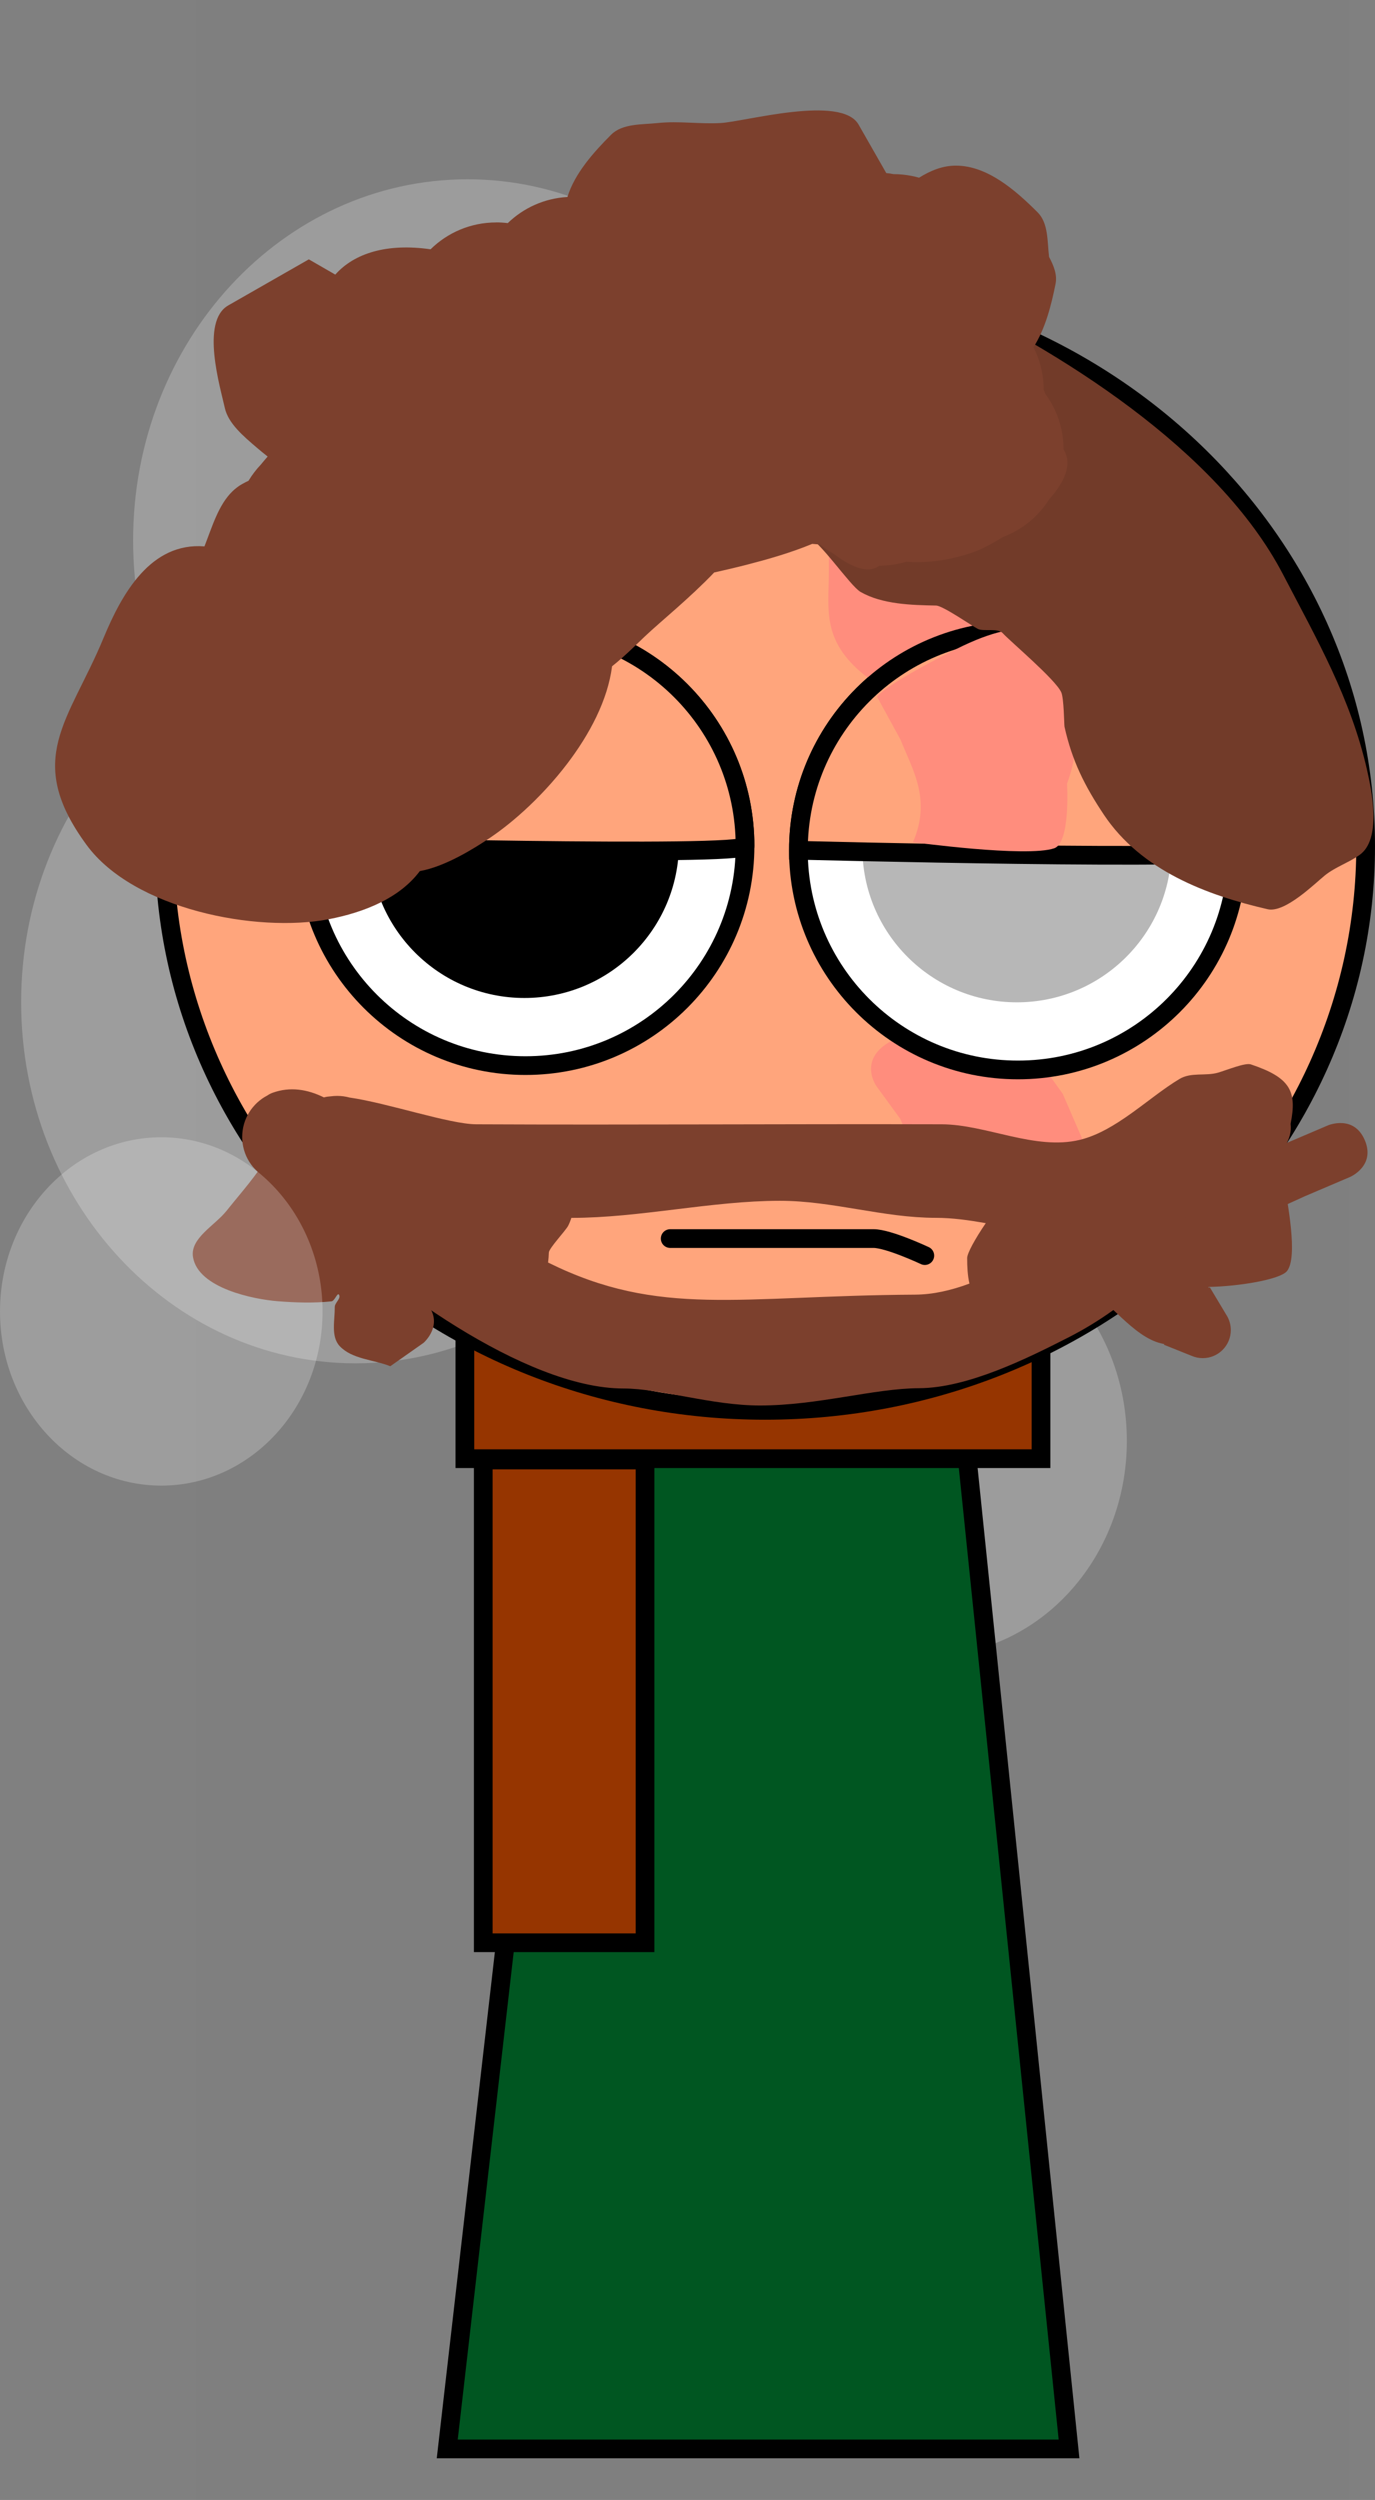 <svg version="1.1" xmlns="http://www.w3.org/2000/svg" xmlns:xlink="http://www.w3.org/1999/xlink" width="147.056" height="267.225" viewBox="0,0,147.056,267.225"><rect x="0" y="0" width="147.056" height="267.225" fill="#808080" stroke="none"/><g transform="translate(-158.259,-46.388)"><g data-paper-data="{&quot;isPaintingLayer&quot;:true}" fill-rule="nonzero" stroke-linejoin="miter" stroke-miterlimit="10" stroke-dasharray="" stroke-dashoffset="0" style="mix-blend-mode: normal"><path d="M278.776,200.404c0,12.702 -9.54,22.999 -21.308,22.999c-11.768,0 -21.308,-10.297 -21.308,-22.999c0,-12.702 9.54,-22.999 21.308,-22.999c11.768,0 21.308,10.297 21.308,22.999z" fill-opacity="0.227" fill="#ffffff" stroke="none" stroke-width="0" stroke-linecap="butt"/><path d="M232.054,153.513c0,21.321 -16.013,38.605 -35.767,38.605c-19.753,0 -35.767,-17.284 -35.767,-38.605c0,-21.321 16.013,-38.605 35.767,-38.605c19.753,0 35.767,17.284 35.767,38.605z" fill-opacity="0.227" fill="#ffffff" stroke="none" stroke-width="0" stroke-linecap="butt"/><path d="M244.029,104.158c0,21.321 -16.013,38.605 -35.767,38.605c-19.753,0 -35.767,-17.284 -35.767,-38.605c0,-21.321 16.013,-38.605 35.767,-38.605c19.753,0 35.767,17.284 35.767,38.605z" fill-opacity="0.227" fill="#ffffff" stroke="none" stroke-width="0" stroke-linecap="butt"/><path d="M179.284,313.613v-267.225h123.182v267.225z" fill-opacity="0.01" fill="#000000" stroke="none" stroke-width="0" stroke-linecap="butt"/><path d="M206.092,308.158l15.143,-131.842l37.783,-0.158l13.574,132z" fill="#005621" stroke="#000000" stroke-width="2" stroke-linecap="butt"/><path d="M207.978,202.309v-20.336h61.616v20.336z" fill="#963500" stroke="#000000" stroke-width="2" stroke-linecap="butt"/><path d="M175.84,136.846c0,-33.302 28.76,-60.298 64.237,-60.298c35.477,0 64.237,26.996 64.237,60.298c0,33.302 -28.76,60.298 -64.237,60.298c-35.477,0 -64.237,-26.996 -64.237,-60.298z" fill="#ffa57c" stroke="#000000" stroke-width="2" stroke-linecap="butt"/><path d="M257.303,156.446c8.485,-1.651 11.667,2.752 11.667,2.752l2.953,4.119c0.664,1.534 1.329,3.068 1.993,4.601c0,0 1.966,4.591 -6.881,5.611c-8.846,1.02 -10.812,-3.571 -10.812,-3.571c-0.558,-1.321 -1.116,-2.642 -1.674,-3.964l-2.549,-3.494c0,0 -3.182,-4.404 5.303,-6.055z" fill="#ff8d7d" stroke="none" stroke-width="0.5" stroke-linecap="butt"/><path d="M229.935,178.781c0,0 17.66,0 21.75,0c1.608,0 5.484,1.821 5.484,1.821" fill="none" stroke="#000000" stroke-width="2" stroke-linecap="round"/><path d="M267.129,160.756c-12.968,0 -23.481,-10.513 -23.481,-23.481c0,-12.968 10.513,-23.481 23.481,-23.481c12.968,0 23.481,10.513 23.481,23.481c0,12.968 -10.513,23.481 -23.481,23.481z" fill="#ffffff" stroke="#000000" stroke-width="2" stroke-linecap="butt"/><path d="M257.396,102.092c10.49,0 10.49,3 10.49,3v2.428c0,3.12 -1.58,6.049 2.516,8.963c0,0 3.683,2.809 -6.139,3.862c-9.823,1.053 -13.506,-1.756 -13.506,-1.756c-4.681,-3.744 -3.852,-7.125 -3.852,-11.07v-2.428c0,0 0,-3 10.49,-3z" fill="#ff8d7d" stroke="none" stroke-width="0.5" stroke-linecap="butt"/><path d="M267.017,153.528c-9.128,0 -16.528,-7.4 -16.528,-16.528c0,-9.128 7.4,-16.528 16.528,-16.528c9.128,0 16.528,7.4 16.528,16.528c0,9.128 -7.4,16.528 -16.528,16.528z" fill="#b7b7b7" stroke="none" stroke-width="0" stroke-linecap="butt"/><path d="M243.649,137.276c0,-12.968 10.513,-23.481 23.481,-23.481c12.968,0 23.481,10.513 23.481,23.481c0,1.214 -46.961,0 -46.961,0z" fill="#ffa57c" stroke="#000000" stroke-width="2" stroke-linecap="butt"/><path d="M214.459,160.293c-12.968,0 -23.481,-10.513 -23.481,-23.481c0,-12.968 10.513,-23.481 23.481,-23.481c12.968,0 23.481,10.513 23.481,23.481c0,12.968 -10.513,23.481 -23.481,23.481z" fill="#ffffff" stroke="#000000" stroke-width="2" stroke-linecap="butt"/><path d="M214.346,153.064c-9.128,0 -16.528,-7.4 -16.528,-16.528c0,-9.128 7.4,-16.528 16.528,-16.528c9.128,0 16.528,7.4 16.528,16.528c0,9.128 -7.4,16.528 -16.528,16.528z" fill="#000000" stroke="none" stroke-width="0" stroke-linecap="butt"/><path d="M269.857,114.773l0.991,2.495c1.61,4.053 3.634,7.204 1.531,12.879c0,0 0.387,6.314 -1.371,6.915c-2.956,1.011 -15.105,-0.654 -15.105,-0.654c1.987,-4.594 -0.056,-7.741 -1.33,-10.948l-2.502,-4.573c0,0 0.286,-1.005 8.423,-5.101c8.137,-4.096 9.362,-1.013 9.362,-1.013z" fill="#ff8d7d" stroke="none" stroke-width="0.5" stroke-linecap="butt"/><path d="M190.978,136.812c0,-12.968 10.513,-23.481 23.481,-23.481c12.968,0 23.481,10.513 23.481,23.481c0,1.214 -46.961,0 -46.961,0z" fill="#ffa57c" stroke="#000000" stroke-width="2" stroke-linecap="butt"/><path d="M258.118,77.526c13.324,6.258 30.389,16.879 37.363,30.267c3.569,6.85 7.221,13.182 8.975,20.863c0.552,2.418 1.546,7.45 -0.779,9.109c-1.179,0.841 -2.602,1.293 -3.731,2.203c-1.041,0.839 -4.254,4.036 -6.113,3.609c-6.49,-1.49 -13.525,-4.127 -17.518,-10.108c-2.069,-3.1 -3.41,-5.79 -4.207,-9.398c-0.041,-0.185 -0.059,-3.056 -0.352,-3.691c-0.64,-1.386 -5.393,-5.378 -6.266,-6.32c-0.52,-0.561 -2.042,-0.147 -2.643,-0.442c-0.616,-0.302 -3.737,-2.487 -4.474,-2.5c-2.608,-0.049 -5.763,-0.129 -8.072,-1.453c-1.137,-0.652 -4.47,-5.643 -5.746,-5.956c-2.435,-0.599 -6.239,-0.081 -7.895,-1.877c-4.676,-5.072 -5.788,-9.181 -4.967,-16.075c0.002,-0.016 0.004,-0.031 0.006,-0.047c0.002,-0.92 0.107,-1.816 0.305,-2.674c1.178,-5.119 5.632,-8.926 10.946,-8.926c2.613,0 5.018,0.92 6.927,2.464c2.89,0.596 5.548,-0.31 8.241,0.955z" fill="#723b29" stroke="none" stroke-width="0.5" stroke-linecap="butt"/><path d="M211.317,70.161c0.422,0 0.838,0.026 1.246,0.077c1.673,-1.616 3.907,-2.655 6.383,-2.793c0.776,-2.52 2.801,-4.787 4.672,-6.657c1.215,-1.215 3.292,-1.068 5,-1.25c2.23,-0.238 4.489,0.131 6.728,0c2.626,-0.154 12.898,-3.053 14.738,0.168l2.963,5.185c0.255,0.018 0.51,0.055 0.764,0.111c0.672,0 1.329,0.066 1.965,0.193c0.263,0.052 0.523,0.115 0.778,0.188c1.227,-0.762 2.522,-1.291 3.935,-1.291c3.359,0 6.375,2.625 8.75,5c1.157,1.157 1.021,3.105 1.218,4.757c0.498,0.941 0.891,1.9 0.693,2.888c-0.453,2.267 -1.094,4.801 -2.36,6.768c0.698,1.365 1.092,2.911 1.092,4.549c0.071,0.142 0.129,0.289 0.175,0.441c1.225,1.66 1.95,3.712 1.95,5.934c0.988,1.575 0.09,3.508 -1.53,5.319c-1.161,1.844 -2.908,3.283 -4.979,4.055c-1.201,0.752 -2.308,1.315 -3.071,1.585c-2.245,0.796 -4.813,1.24 -7.234,1.043c-0.917,0.277 -1.89,0.426 -2.897,0.426c-1.226,0.949 -3.112,0.071 -4.843,-1.249c-0.53,-0.294 -1.031,-0.635 -1.497,-1.017c-0.285,-0.023 -0.561,-0.045 -0.828,-0.066c-2.43,1.003 -4.963,1.704 -7.008,2.23c-1.138,0.293 -2.301,0.565 -3.478,0.826c-2.646,2.764 -5.653,5.172 -7.403,6.823c-0.802,0.756 -2.114,2.093 -3.52,3.204c-0.91,7.192 -7.751,14.745 -12.995,18.295c-1.731,1.172 -4.875,3.13 -7.563,3.597c-2.163,2.893 -5.937,4.412 -9.733,5.143c-7.708,1.484 -20.855,-1.051 -25.906,-7.933c-6.758,-9.208 -1.869,-13.247 1.806,-22.117c1.979,-4.777 5.052,-10.253 10.797,-9.8c0.836,-2.128 1.495,-4.434 2.999,-5.89c0.308,-0.298 0.651,-0.56 1.039,-0.778c0.223,-0.126 0.449,-0.241 0.677,-0.348c0.377,-0.626 0.821,-1.208 1.322,-1.734c0.227,-0.28 0.468,-0.564 0.723,-0.853c-0.398,-0.313 -0.781,-0.626 -1.144,-0.937c-1.406,-1.203 -3.073,-2.593 -3.436,-4.254c-0.479,-2.187 -2.624,-9.254 0.365,-10.963l8.618,-4.925c0.974,0.556 1.914,1.098 2.829,1.63c2.029,-2.276 5.505,-3.38 10.192,-2.705c1.805,-1.775 4.28,-2.87 7.012,-2.87z" fill="#7c402d" stroke="none" stroke-width="0.5" stroke-linecap="butt"/><path d="M261.697,180.863c0,-0.515 0.852,-2.061 1.99,-3.73c-1.795,-0.316 -3.573,-0.567 -5.332,-0.568c-5.663,-0.002 -11.023,-1.822 -16.686,-1.821c-7.333,0.002 -14.97,1.827 -22.303,1.826c-0.091,0.289 -0.203,0.568 -0.336,0.833c-0.265,0.529 -2.056,2.404 -2.071,2.874c-0.011,0.35 -0.038,0.707 -0.083,1.066c11.935,5.911 20.399,3.546 39.252,3.433c1.878,-0.011 3.833,-0.445 5.812,-1.183c-0.205,-0.889 -0.243,-1.853 -0.243,-2.731zM192.955,163.679c0.194,-0.053 0.418,-0.086 0.669,-0.101c0.227,-0.032 0.459,-0.048 0.695,-0.048c0.456,0 0.898,0.061 1.318,0.176c4.1,0.587 10.681,2.845 13.555,2.86c16.593,0.083 33.186,-0.049 49.779,0c4.756,0.014 9.989,2.817 14.761,1.667c3.903,-0.941 7.352,-4.519 10.663,-6.505c1.268,-0.761 2.773,-0.286 4.15,-0.687c0.916,-0.267 2.885,-1.08 3.486,-0.88c4.23,1.41 4.961,2.868 4.258,6.35c0.008,0.102 0.015,0.206 0.02,0.31c0.163,3.112 -5.363,6.861 -7.066,8.557c-5.565,5.543 -9.771,10.431 -16.687,13.955c-4.404,2.244 -10.796,5.427 -16.013,5.444c-4.773,0.015 -10.802,1.844 -16.997,1.848c-5.193,0.003 -10.593,-1.817 -14.593,-1.817c-10.627,0 -25.959,-11.423 -32.992,-18.455c-1.149,-1.149 -2.358,-2.279 -3.502,-3.478c-0,-0 -0.001,-0.001 -0.001,-0.001c-0.569,-0.08 -1.107,-0.256 -1.598,-0.511c-1.604,-0.833 -2.699,-2.509 -2.699,-4.44c0,-1.927 1.09,-3.6 2.688,-4.434c0.172,-0.119 0.359,-0.218 0.566,-0.292c1.872,-0.676 3.718,-0.375 5.492,0.497c0.017,-0.005 0.034,-0.01 0.051,-0.014z" fill="#7c402d" stroke="none" stroke-width="0.5" stroke-linecap="butt"/><path d="M199.811,181.041l2.227,1.905c0,0 0.995,0.853 1.106,2.089c0.247,0.164 0.495,0.382 0.737,0.664c1.952,2.278 -0.325,4.23 -0.325,4.23l-3.555,2.498c-1.805,-0.719 -4.086,-0.739 -5.416,-2.156c-0.959,-1.022 -0.506,-2.77 -0.522,-4.171c-0.005,-0.461 0.689,-0.906 0.459,-1.305c-0.178,-0.308 -0.455,0.66 -0.81,0.697c-1.901,0.199 -3.828,0.137 -5.733,-0.012c-2.576,-0.201 -8.532,-1.388 -9.079,-4.719c-0.33,-2.014 2.325,-3.359 3.596,-4.955c1.509,-1.894 3.157,-3.703 4.393,-5.784c0,0 1.543,-2.572 4.116,-1.029c2.572,1.543 1.029,4.116 1.029,4.116c-0.307,0.508 -0.617,1.04 -0.936,1.579c0.085,-0.041 0.168,-0.084 0.251,-0.128l2.523,-0.948c0,0 2.809,-1.053 3.862,1.756c0.701,1.869 -0.309,2.961 -1.062,3.482c1.041,0.71 2.082,1.436 3.138,2.19z" fill="#7c402d" stroke="none" stroke-width="0.5" stroke-linecap="butt"/><path d="M289.02,172.207c0.304,0 0.577,0.031 0.823,0.086c0.258,-0.796 0.887,-1.645 2.363,-1.872c2.965,-0.456 3.421,2.509 3.421,2.509c0.28,1.821 1.502,7.846 0.267,9.337c-0.743,0.897 -5.18,1.634 -8.388,1.682l0.026,0.103l0.113,-0.068l1.796,2.993c0.287,0.46 0.453,1.004 0.453,1.586c0,1.657 -1.343,3 -3,3c-0.418,0 -0.816,-0.085 -1.177,-0.24l-2.972,-1.189l0.029,-0.073c-0.118,-0.025 -0.237,-0.051 -0.354,-0.08c-3.004,-0.732 -5.537,-4.589 -8.207,-6.077c-1.071,-0.597 -3.282,-1.109 -4.686,-1.449c-0.442,-0.021 -2.934,-0.264 -2.934,-2.998c0,-3 3,-3 3,-3l1.031,0.09c3.129,0.787 5.439,1.699 7.913,3.3c0.231,-0.87 0.763,-1.799 1.708,-2.795c1.062,-1.12 2.918,0.049 4.561,0.512c0.023,-0.965 0.501,-1.816 1.228,-2.349c0,-0.001 0,-0.001 0,-0.002l-0.015,-0.005c0,0 0,-3 3,-3z" fill="#7c402d" stroke="none" stroke-width="0.5" stroke-linecap="butt"/><path d="M304.224,168.264c1.176,2.76 -1.584,3.936 -1.584,3.936l-4.825,2.056c-1.81,0.823 -3.62,1.645 -5.43,2.468c0,0 -2.731,1.241 -3.973,-1.49c-1.241,-2.731 1.49,-3.973 1.49,-3.973c1.832,-0.832 3.663,-1.665 5.495,-2.497l4.89,-2.084c0,0 2.76,-1.176 3.936,1.584z" fill="#7c402d" stroke="none" stroke-width="0.5" stroke-linecap="butt"/><path d="M209.943,254.053v-51.6h17.301v51.6z" fill="#963500" stroke="#000000" stroke-width="2" stroke-linecap="butt"/><path d="M192.757,186.571c0,10.283 -7.723,18.618 -17.249,18.618c-9.526,0 -17.249,-8.336 -17.249,-18.618c0,-10.283 7.723,-18.618 17.249,-18.618c9.526,0 17.249,8.336 17.249,18.618z" fill-opacity="0.227" fill="#ffffff" stroke="none" stroke-width="0" stroke-linecap="butt"/></g></g></svg>